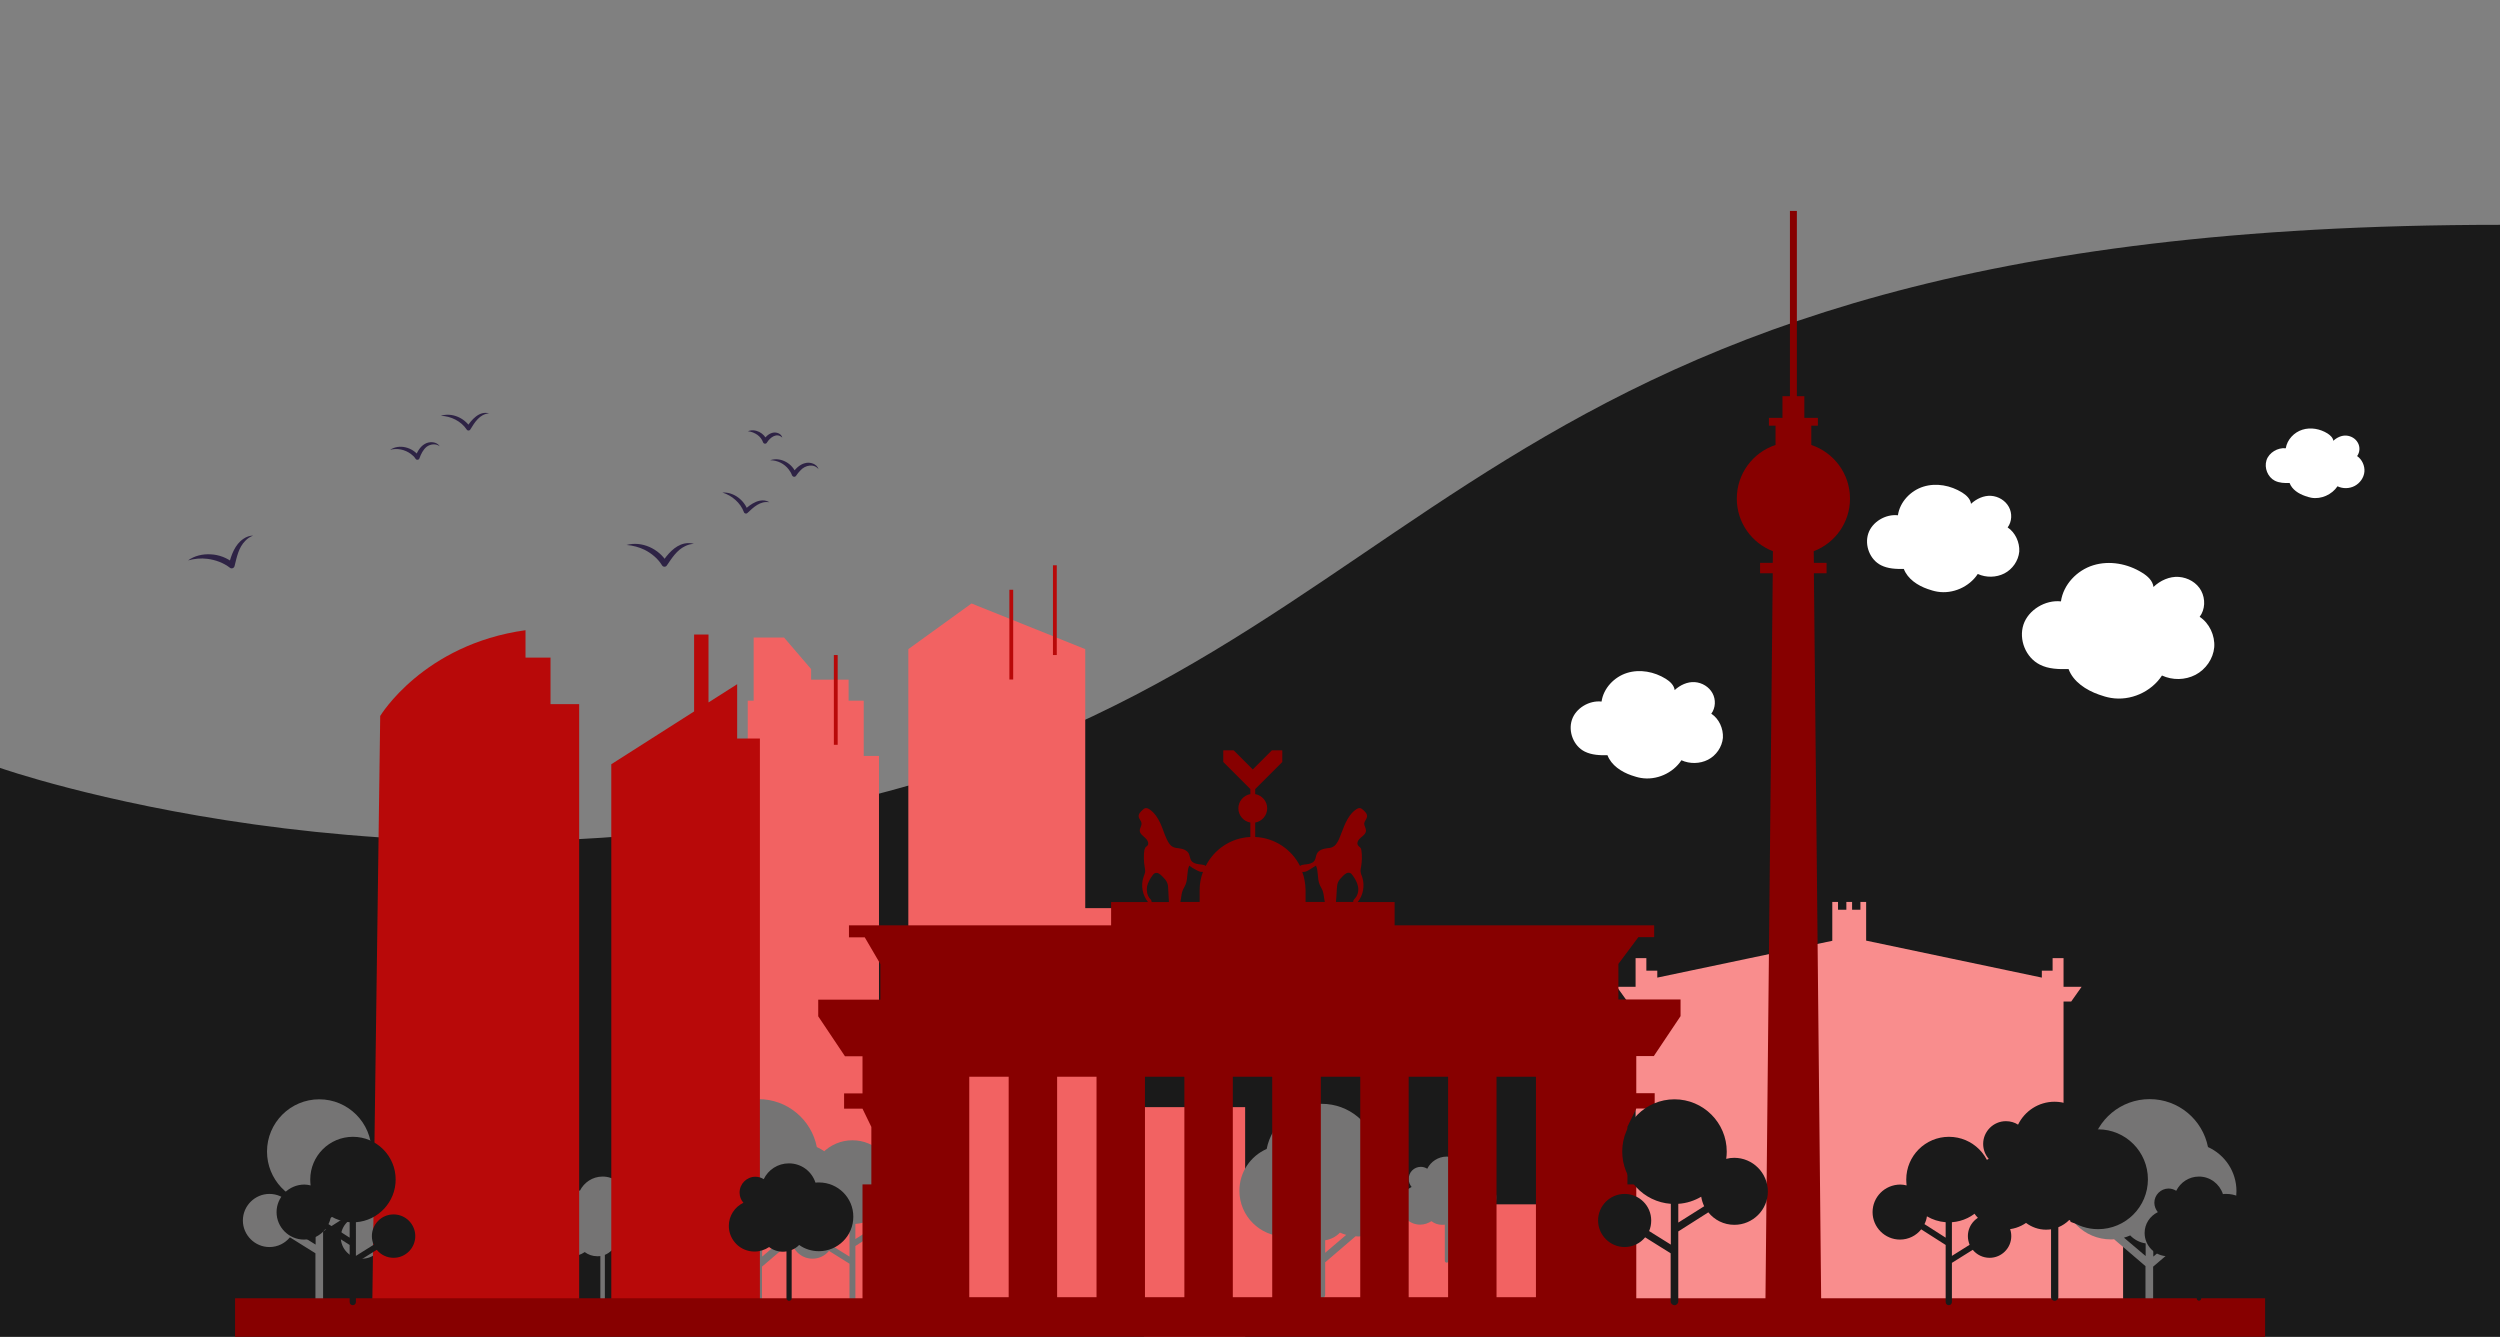 <?xml version="1.0" encoding="utf-8"?>
<!-- Generator: Adobe Illustrator 28.3.0, SVG Export Plug-In . SVG Version: 6.00 Build 0)  -->
<svg version="1.1" id="Layer_1" xmlns="http://www.w3.org/2000/svg" xmlns:xlink="http://www.w3.org/1999/xlink" x="0px" y="0px"
	 viewBox="0 0 1440 770" style="enable-background:new 0 0 1440 770;" xml:space="preserve">
<rect x="0" y="0" width="1440" height="770" fill="#808080" stroke="none"/>
<style type="text/css">
	.st0{fill:#1A1A1A;}
	.st1{fill:#FFFFFF;}
	.st2{fill:#F26262;}
	.st3{fill:#B80909;}
	.st4{fill:#757474;}
	.st5{fill:#F98D8D;}
	.st6{fill:#870000;}
	.st7{fill:#2E2345;}
</style>
<path class="st0" d="M0,442.3c0,0,228.1,80.4,487.9,19.4c349.5-82.1,345.5-332.2,952.1-332.2V770H0V442.3z"/>
<g>
	<defs>
		<rect id="SVGID_1_" x="165.5" y="692.7" width="1111.6" height="77.3"/>
	</defs>
	<clipPath id="SVGID_00000134955398917819487810000009835585360793745848_">
		<use xlink:href="#SVGID_1_"  style="overflow:visible;"/>
	</clipPath>
</g>
<g>
	<g>
		<g>
			<path class="st1" d="M985.7,411.1c2.5-3.3,2.7-8.2,0.7-11.8c-2-3.7-6-6.1-10.2-6.4c-4.2-0.3-8.5,1.7-11.6,4.6
				c-0.3-2.8-2.7-5-5.1-6.5c-6.6-4.1-14.9-5.7-22.3-3.4c-7.4,2.3-13.6,8.8-14.7,16.5c-7.1-0.8-14.9,3.8-17.1,10.6
				c-2.2,6.8,1,15,7.4,18.2c4,2,8.7,2.2,13.1,2.1c2.2,5.8,8,9.6,13.8,11.6c1.8,0.6,3.6,1.2,5.5,1.5c8.8,1.5,18.4-2.7,23.3-10.2
				c4.8,2.2,10.6,2.1,15.3-0.3c4.7-2.4,8.1-7.3,8.6-12.6C992.7,419.7,990.2,414,985.7,411.1z"/>
		</g>
	</g>
	<g>
		<g>
			<path class="st1" d="M1156.4,303.8c2.5-3.3,2.7-8.2,0.7-11.8c-2-3.7-6-6.1-10.2-6.4c-4.2-0.3-8.5,1.7-11.6,4.6
				c-0.3-2.8-2.7-5-5.1-6.5c-6.6-4.1-14.9-5.7-22.3-3.4c-7.4,2.3-13.6,8.8-14.7,16.5c-7.1-0.8-14.9,3.8-17.1,10.6
				c-2.2,6.8,1,15,7.4,18.2c4,2,8.6,2.2,13.1,2.1c2.2,5.8,8,9.6,13.8,11.6c1.8,0.6,3.6,1.2,5.5,1.5c8.8,1.5,18.4-2.7,23.3-10.2
				c4.8,2.2,10.6,2.1,15.3-0.3c4.7-2.4,8.1-7.3,8.6-12.6C1163.4,312.4,1160.8,306.7,1156.4,303.8z"/>
		</g>
	</g>
	<g>
		<g>
			<path class="st1" d="M1267,355.3c3.2-4.2,3.4-10.3,0.9-15s-7.6-7.6-12.9-8c-5.3-0.4-10.8,2.1-14.6,5.8c-0.4-3.6-3.4-6.3-6.5-8.2
				c-8.3-5.2-18.8-7.2-28.2-4.3c-9.4,2.9-17.2,11.1-18.6,20.8c-9-1-18.8,4.9-21.6,13.4c-2.8,8.6,1.3,18.9,9.4,23
				c5,2.6,10.9,2.7,16.6,2.6c2.7,7.3,10.1,12.1,17.5,14.7c2.2,0.8,4.5,1.5,6.9,1.9c11.2,1.9,23.2-3.4,29.4-12.9
				c6.1,2.8,13.3,2.7,19.3-0.4c5.9-3.1,10.2-9.2,10.8-15.9C1275.9,366.1,1272.6,358.9,1267,355.3z"/>
		</g>
	</g>
	<g>
		<g>
			<path class="st1" d="M1357.7,262.7c1.6-2.2,1.8-5.3,0.4-7.7c-1.3-2.4-3.9-3.9-6.6-4.1c-2.7-0.2-5.5,1.1-7.5,3
				c-0.2-1.8-1.8-3.2-3.3-4.2c-4.3-2.7-9.7-3.7-14.5-2.2c-4.8,1.5-8.8,5.7-9.6,10.7c-4.6-0.5-9.7,2.5-11.1,6.9
				c-1.4,4.4,0.7,9.7,4.8,11.8c2.6,1.3,5.6,1.4,8.5,1.3c1.4,3.8,5.2,6.2,9,7.5c1.2,0.4,2.3,0.8,3.5,1c5.7,1,11.9-1.8,15.1-6.6
				c3.1,1.5,6.9,1.4,9.9-0.2c3-1.6,5.3-4.7,5.6-8.2C1362.2,268.3,1360.5,264.6,1357.7,262.7z"/>
		</g>
	</g>
</g>
<g>
	<polygon class="st2" points="430.7,435.4 430.7,403.6 434.1,403.6 434.1,367.2 451.6,367.2 467.2,385.4 467.2,391.5 488.8,391.5 
		488.8,403.6 497.5,403.6 497.5,435.4 506.3,435.4 506.3,610.9 523.2,610.9 523.2,373.9 559.6,347.6 625.1,373.9 625.1,523.1 
		658.9,523.1 658.9,637.7 717.2,637.7 717.2,693.7 981.4,693.7 981.4,768.9 717.2,768.9 717.2,769.8 658.9,769.8 658.9,768.9 
		625.1,768.9 529.3,768.9 523.2,768.9 506.3,768.9 502.9,768.9 419.9,768.9 419.9,435.4 	"/>
	<rect x="606.5" y="325.6" class="st3" width="2.2" height="51.7"/>
	<rect x="581.4" y="339.7" class="st3" width="2.2" height="51.7"/>
	<rect x="480.3" y="377.3" class="st3" width="2.2" height="51.7"/>
	<path class="st4" d="M846.7,674.7c-0.5,0-1.1,0-1.6,0.1c-1.6-5-6.3-8.6-11.8-8.6c-4.9,0-9.2,2.9-11.2,7c-1.1-0.7-2.4-1.1-3.7-1.1
		c-3.9,0-7,3.1-7,7c0,1.7,0.6,3.3,1.7,4.6c-3.8,1.8-6.5,5.8-6.5,10.3c0,6.3,5.1,11.4,11.4,11.4c2.4,0,4.6-0.8,6.5-2
		c1.7,1.3,3.8,2.1,6.1,2.1c0.5,0,1.1,0,1.6-0.1v20.8c0,0.6,0.5,1.1,1.1,1.1c0.6,0,1.1-0.5,1.1-1.1v-21.5c1.3-0.5,2.4-1.3,3.3-2.2
		c2.5,1.8,5.5,2.8,8.8,2.8c8.4,0,15.3-6.8,15.3-15.3C862,681.5,855.1,674.7,846.7,674.7z"/>
	<path class="st4" d="M793.1,661.9c-2.9-14.9-16-26.1-31.8-26.1c-15.7,0-28.8,11.2-31.7,26c-9.3,4.1-15.7,13.3-15.7,24.1
		c0,14.5,11.8,26.3,26.3,26.3c0.6,0,1.2,0,1.7-0.1l17.2,14.7v19c0,1.2,0.9,2.1,2.1,2.1c1.2,0,2.1-0.9,2.1-2.1v-18.7l17.5-15
		c0.5,0,1.1,0.1,1.6,0.1c14.5,0,26.3-11.8,26.3-26.3C808.7,675.2,802.3,666,793.1,661.9z M747.3,711.2c1.2-0.3,2.3-0.7,3.4-1.2
		c2.2,2.3,5.1,3.9,8.4,4.3v6.9L747.3,711.2z M763.3,721.6v-7.2c3.3-0.5,6.3-2.1,8.5-4.4c1.2,0.5,2.4,0.9,3.6,1.3L763.3,721.6z"/>
	<polygon class="st5" points="1192.6,703.8 1192.6,690.7 1195.3,690.7 1195.3,688 1188.6,688 1188.6,576.9 1193,576.9 1199,568.4 
		1188.6,568.4 1188.6,565.8 1188.6,559.7 1188.6,559.1 1188.6,551.9 1182.3,551.9 1182.3,559.1 1176.1,559.1 1176.1,563.1 
		1074.9,541.8 1074.9,524 1074.9,519.5 1071.6,519.5 1071.6,524 1066.8,524 1066.8,519.5 1063.5,519.5 1063.5,524 1058.7,524 
		1058.7,519.5 1055.4,519.5 1055.4,524 1055.4,541.9 954.6,563.1 954.6,559.1 948.3,559.1 948.3,551.9 942.1,551.9 942.1,559.1 
		942.1,559.7 942.1,565.8 942.1,568.4 931.3,568.4 937.4,576.9 942.1,576.9 942.1,688 934.3,688 934.3,690.7 937.7,690.7 937.7,704 
		908.1,713.9 908.1,769.3 942.1,769.3 942.4,769.3 1188.6,769.3 1222.9,769.3 1222.9,713.9 	"/>
	<path class="st4" d="M518.6,683.9c-1.3,0-2.5,0.2-3.7,0.4c0.2-1.1,0.2-2.2,0.2-3.4c0-13.3-10.8-24.1-24.1-24.1
		c-13.3,0-24.1,10.8-24.1,24.1c0,12.7,9.9,23.2,22.4,24.1v18.8l-10-6.2c0.6-1.5,1-3.1,1-4.9c0-6.8-5.5-12.3-12.3-12.3
		c-6.8,0-12.3,5.5-12.3,12.3c0,6.8,5.5,12.3,12.3,12.3c3.8,0,7.2-1.7,9.5-4.5l11.8,7.4V750c0,1,0.8,1.7,1.7,1.7s1.7-0.8,1.7-1.7
		v-32.3l13.8-8.8c2.8,3.5,7.2,5.7,12,5.7c8.5,0,15.4-6.9,15.4-15.4C534,690.8,527.1,683.9,518.6,683.9z M492.7,713.7V705
		c3.8-0.3,7.4-1.4,10.6-3.3c0.2,1.6,0.7,3,1.4,4.4L492.7,713.7z"/>
	<path class="st4" d="M259.2,683.9c-1.3,0-2.5,0.2-3.7,0.4c0.2-1.1,0.2-2.2,0.2-3.4c0-13.3-10.8-24.1-24.1-24.1
		c-13.3,0-24.1,10.8-24.1,24.1c0,12.7,9.9,23.2,22.4,24.1v18.8l-10-6.2c0.6-1.5,1-3.1,1-4.9c0-6.8-5.5-12.3-12.3-12.3
		c-6.8,0-12.3,5.5-12.3,12.3c0,6.8,5.5,12.3,12.3,12.3c3.8,0,7.2-1.7,9.5-4.5l11.8,7.4V750c0,1,0.8,1.7,1.7,1.7c1,0,1.7-0.8,1.7-1.7
		v-32.3l13.8-8.8c2.8,3.5,7.2,5.7,12,5.7c8.5,0,15.4-6.9,15.4-15.4C274.6,690.8,267.7,683.9,259.2,683.9z M233.4,713.7V705
		c3.8-0.3,7.4-1.4,10.6-3.3c0.2,1.6,0.7,3,1.4,4.4L233.4,713.7z"/>
	<path class="st4" d="M362.8,687.7c-0.6,0-1.3,0-1.9,0.1c-1.9-5.8-7.3-10.1-13.8-10.1c-5.8,0-10.7,3.4-13.1,8.2
		c-1.3-0.8-2.8-1.3-4.4-1.3c-4.5,0-8.2,3.7-8.2,8.2c0,2,0.8,3.9,2,5.4c-4.5,2.2-7.6,6.7-7.6,12c0,7.4,6,13.4,13.4,13.4
		c2.8,0,5.4-0.9,7.6-2.4c2,1.5,4.5,2.4,7.2,2.4c0.6,0,1.2,0,1.8-0.1v24.4c0,0.7,0.6,1.3,1.3,1.3c0.7,0,1.3-0.6,1.3-1.3v-25.1
		c1.5-0.6,2.8-1.5,3.9-2.6c2.9,2.1,6.5,3.3,10.3,3.3c9.9,0,17.9-8,17.9-17.9C380.7,695.7,372.7,687.7,362.8,687.7z"/>
	<path class="st4" d="M470.5,660.7c-3.1-15.7-16.9-27.6-33.6-27.6c-16.6,0-30.4,11.8-33.5,27.5c-9.8,4.3-16.6,14.1-16.6,25.5
		c0,15.4,12.4,27.8,27.8,27.8c0.6,0,1.2,0,1.8-0.1l18.1,15.5v20.1c0,1.2,1,2.2,2.2,2.2c1.2,0,2.2-1,2.2-2.2v-19.8l18.5-15.8
		c0.6,0,1.1,0.1,1.7,0.1c15.4,0,27.8-12.4,27.8-27.8C486.9,674.8,480.2,665.1,470.5,660.7z M422.1,712.9c1.2-0.3,2.4-0.8,3.6-1.3
		c2.3,2.4,5.4,4.1,8.9,4.6v7.3L422.1,712.9z M439,723.8v-7.6c3.5-0.5,6.6-2.2,8.9-4.6c1.2,0.5,2.5,1,3.8,1.4L439,723.8z"/>
	<path class="st4" d="M1271.8,660.7c-3.1-15.7-16.9-27.6-33.6-27.6c-16.6,0-30.4,11.8-33.5,27.5c-9.8,4.3-16.6,14.1-16.6,25.5
		c0,15.4,12.4,27.8,27.8,27.8c0.6,0,1.2,0,1.8-0.1l18.1,15.5v20.1c0,1.2,1,2.2,2.2,2.2c1.2,0,2.2-1,2.2-2.2v-19.8l18.5-15.8
		c0.6,0,1.1,0.1,1.7,0.1c15.4,0,27.8-12.4,27.8-27.8C1288.2,674.8,1281.5,665.1,1271.8,660.7z M1223.4,712.9
		c1.2-0.3,2.4-0.8,3.6-1.3c2.3,2.4,5.4,4.1,8.9,4.6v7.3L1223.4,712.9z M1240.3,723.8v-7.6c3.5-0.5,6.6-2.2,8.9-4.6
		c1.2,0.5,2.5,1,3.8,1.4L1240.3,723.8z"/>
	<path class="st4" d="M218.3,666.9c-1.6,0-3.1,0.2-4.6,0.6c0.2-1.4,0.3-2.8,0.3-4.2c0-16.6-13.5-30.1-30.1-30.1
		s-30.1,13.5-30.1,30.1c0,15.9,12.4,29,28,30.1v23.5l-12.5-7.8c0.8-1.9,1.2-3.9,1.2-6.1c0-8.5-6.9-15.3-15.3-15.3
		s-15.3,6.9-15.3,15.3s6.9,15.3,15.3,15.3c4.8,0,9-2.2,11.8-5.6l14.7,9.2v27.7c0,1.2,1,2.2,2.2,2.2c1.2,0,2.2-1,2.2-2.2v-40.3
		l17.3-11c3.5,4.4,8.9,7.2,15,7.2c10.6,0,19.3-8.6,19.3-19.3C237.6,675.6,229,666.9,218.3,666.9z M186.1,704.2v-10.8
		c4.8-0.3,9.3-1.8,13.2-4.1c0.3,1.9,0.9,3.8,1.7,5.5L186.1,704.2z"/>
	<g>
		<polygon class="st3" points="424.6,425.4 424.6,394.1 408.1,404.6 408.1,365.5 399.8,365.5 399.8,409.8 352.1,440.2 352.1,768.7 
			437.7,768.7 437.7,425.4 		"/>
		<path class="st6" d="M952.6,608.3l15.4-23v-9.6h-35.8v-20.5l11.5-15.4h9.1V533H803.3v-13.4H782c0,0,0.1-0.1,0.1-0.1
			c3.2-4,4.1-9.6,2.5-14.4c-0.4-1-0.8-2-0.9-3.1c-0.1-0.9,0.1-1.9,0.3-2.8c0.5-3,0.6-6.1,0.2-9.2c-0.1-0.6-0.2-1.2-0.5-1.6
			c-0.4-0.5-1-0.8-1.4-1.4c-1.1-1.4,0.1-3.4,1.5-4.5c1.3-1.1,3-2.3,3-4.1c0-1.4-1.1-2.8-1-4.2c0.2-1.3,1.4-2.4,1.6-3.7
			c0.3-1.7-1.2-3.1-2.5-4.2c-0.3-0.3-0.7-0.5-1-0.7c-1-0.4-2.1,0.1-2.9,0.7c-2.7,1.9-4.6,4.8-6,7.8c-1.4,3-2.4,6.2-3.7,9.2
			c-0.9,1.9-2,3.9-4,4.7c-0.9,0.4-2,0.5-3,0.6c-2.3,0.3-4.8,1.1-5.8,3.2c-0.6,1.3-0.6,2.9-1.4,4c-0.6,0.9-1.7,1.4-2.8,1.7
			c-1.5,0.5-4.2,0.3-5.4,1.2c0,0,0,0-0.1,0.1c-4.8-9.5-14.5-16.2-25.8-16.7v-8.3c3.9-0.7,6.9-4.1,6.9-8.2s-3-7.5-6.9-8.2v-2.9
			l15.6-15.6v-6.7h-6l-11,11l-11-11h-6v6.7l15.6,15.6v2.9c-3.9,0.7-6.9,4.1-6.9,8.2s3,7.5,6.9,8.2v8.3c-11.3,0.5-20.9,7.2-25.7,16.7
			c0,0,0,0-0.1-0.1c-1.2-0.9-3.9-0.7-5.4-1.2c-1.1-0.3-2.1-0.8-2.8-1.7c-0.8-1.2-0.8-2.7-1.4-4c-1-2.1-3.5-2.9-5.8-3.2
			c-1-0.1-2-0.2-3-0.6c-2-0.8-3.1-2.8-4-4.7c-1.4-3-2.3-6.2-3.7-9.2c-1.4-3-3.3-5.9-6-7.8c-0.9-0.6-2-1.1-2.9-0.7
			c-0.4,0.1-0.7,0.4-1,0.7c-1.3,1.1-2.8,2.5-2.5,4.2c0.2,1.3,1.5,2.3,1.6,3.7c0.2,1.4-1,2.7-1,4.2c0,1.8,1.7,2.9,3,4.1
			c1.3,1.1,2.5,3.1,1.5,4.5c-0.4,0.5-1.1,0.8-1.4,1.4c-0.3,0.5-0.4,1.1-0.5,1.6c-0.4,3-0.3,6.2,0.2,9.2c0.2,0.9,0.3,1.9,0.3,2.8
			c-0.1,1.1-0.6,2.1-0.9,3.1c-1.7,4.8-0.7,10.4,2.5,14.4c0,0,0.1,0.1,0.1,0.1h-21.3V533H489v6.9h9.1l9,15.4v20.5h-35.8v9.6l15.4,23
			h10.1v21.4h-10.6v8.8h10.6l5.1,10.5v33.1h-5.1v85.6h445.7v-85.6h-5.1V649l5.1-10.5h10.6v-8.8h-10.6v-21.4H952.6z M581,747.2h-22.7
			V620.2H581V747.2z M631.6,747.2h-22.7V620.2h22.7V747.2z M660.7,510.6c0.5-2.3,1.7-4.4,3.1-6.3c0.4-0.6,0.9-1.2,1.6-1.4
			c1.5-0.5,2.9,0.7,4,1.8c1.1,1.1,2.3,2.3,2.9,3.8c0.5,1.2,0.6,2.5,0.6,3.8c0.1,2.4,0.3,4.9,0.4,7.3h-10c0-0.3,0-0.6-0.1-0.9
			c-0.2-0.5-0.7-1-1.1-1.4C660.7,515.4,660.3,512.9,660.7,510.6z M682.2,747.2h-22.7V620.2h22.7V747.2z M691,512.5v7h-11.1
			c0,0,0,0,0,0c0.5-2.1,0.5-4.3,1.2-6.3c0.5-1.4,1.4-2.6,1.9-4c1.3-3.4,0.5-7.3,2-10.6c1.3,1,2.7,1.9,4.2,2.6c1.1,0.6,2.4,1.2,3.7,1
			C691.7,505.4,691,508.9,691,512.5z M732.8,747.2h-22.7V620.2h22.7V747.2z M770,512.2c0.1-1.3,0.2-2.6,0.6-3.8
			c0.6-1.5,1.8-2.7,2.9-3.8c1.1-1.1,2.5-2.3,4-1.8c0.7,0.2,1.2,0.8,1.6,1.4c1.4,1.9,2.6,4,3.1,6.3c0.5,2.3,0,4.9-1.5,6.7
			c-0.4,0.5-0.8,0.9-1.1,1.4c-0.1,0.3-0.2,0.6-0.1,0.9h-10C769.7,517.1,769.9,514.7,770,512.2z M750.1,502.2c1.3,0.2,2.6-0.3,3.7-1
			c1.4-0.8,2.8-1.7,4.2-2.6c1.5,3.3,0.7,7.2,2,10.6c0.5,1.4,1.4,2.6,1.9,4c0.7,2,0.7,4.3,1.2,6.3c0,0,0,0,0,0h-11.1v-7
			C751.9,508.9,751.3,505.4,750.1,502.2z M783.5,747.2h-22.7V620.2h22.7V747.2z M834.1,747.2h-22.7V620.2h22.7V747.2z M884.7,747.2
			H862V620.2h22.7V747.2z"/>
		<path class="st6" d="M1065.6,287.2c0-14.4-9.4-26.6-22.3-30.9v-11.1h3.8v-4.5h-7.8v-12.5h-4.3V121.5h-4v106.7h-4.3v12.5h-7.8v4.5
			h3.8v11.1c-13,4.3-22.3,16.5-22.3,30.9c0,13.8,8.6,25.6,20.8,30.3l-0.1,6.7h-7.3v6h7.3l-4.4,439h32.5l-4.4-439h7.3v-6h-7.3
			l-0.1-6.7C1057,312.8,1065.6,301,1065.6,287.2z"/>
		<path class="st3" d="M214.2,768.7l4.8-356.3c0,0,24.7-41.2,83.7-49.4v15.8h14.4v26.8h16.5v363.1H214.2z"/>
		<rect x="135.4" y="747.8" class="st6" width="1169.3" height="22.2"/>
	</g>
	<g>
		<path class="st0" d="M1078.6,698.2c0,8.7,7.1,15.8,15.8,15.8c4.9,0,9.4-2.3,12.2-5.9l14.1,9V750c0,1,0.8,1.8,1.8,1.8
			c1,0,1.8-0.8,1.8-1.8v-22.6l12-7.5c2.3,2.8,5.8,4.6,9.7,4.6c6.9,0,12.5-5.6,12.5-12.5s-5.6-12.5-12.5-12.5
			c-6.9,0-12.5,5.6-12.5,12.5c0,1.8,0.4,3.4,1,5l-10.2,6.4V704c12.8-0.9,22.9-11.6,22.9-24.6c0-13.6-11-24.6-24.6-24.6
			c-13.6,0-24.6,11-24.6,24.6c0,1.2,0.1,2.3,0.2,3.4c-1.2-0.3-2.4-0.5-3.7-0.5C1085.6,682.4,1078.6,689.5,1078.6,698.2z
			 M1108.5,705.1c0.7-1.4,1.2-2.9,1.4-4.5c3.2,1.9,6.9,3.1,10.8,3.4v8.9L1108.5,705.1z"/>
		<path class="st0" d="M159.3,698.2c0,8.7,7.1,15.8,15.8,15.8c4.9,0,9.4-2.3,12.2-5.9l14.1,9V750c0,1,0.8,1.8,1.8,1.8
			c1,0,1.8-0.8,1.8-1.8v-22.6l12-7.5c2.3,2.8,5.8,4.6,9.7,4.6c6.9,0,12.5-5.6,12.5-12.5s-5.6-12.5-12.5-12.5s-12.5,5.6-12.5,12.5
			c0,1.8,0.4,3.4,1,5l-10.2,6.4V704c12.8-0.9,22.9-11.6,22.9-24.6c0-13.6-11-24.6-24.6-24.6c-13.6,0-24.6,11-24.6,24.6
			c0,1.2,0.1,2.3,0.2,3.4c-1.2-0.3-2.4-0.5-3.7-0.5C166.4,682.4,159.3,689.5,159.3,698.2z M189.2,705.1c0.7-1.4,1.2-2.9,1.4-4.5
			c3.2,1.9,6.9,3.1,10.8,3.4v8.9L189.2,705.1z"/>
		<path class="st0" d="M471.8,681.1c-0.7,0-1.4,0-2.1,0.1c-2.1-6.5-8.1-11.1-15.3-11.1c-6.4,0-11.9,3.7-14.5,9.1
			c-1.4-0.9-3.1-1.4-4.8-1.4c-5,0-9.1,4.1-9.1,9.1c0,2.3,0.8,4.3,2.2,5.9c-5,2.4-8.4,7.5-8.4,13.3c0,8.2,6.6,14.8,14.8,14.8
			c3.1,0,6-1,8.4-2.6c2.2,1.7,5,2.7,8,2.7c0.7,0,1.4-0.1,2-0.2v27c0,0.8,0.7,1.5,1.5,1.5c0.8,0,1.5-0.7,1.5-1.5v-27.8
			c1.6-0.7,3.1-1.6,4.3-2.9c3.2,2.3,7.2,3.6,11.4,3.6c10.9,0,19.8-8.9,19.8-19.8C491.6,690,482.7,681.1,471.8,681.1z"/>
		<path class="st0" d="M1282.3,687.7c-0.6,0-1.3,0-1.9,0.1c-1.9-5.8-7.3-10.1-13.8-10.1c-5.8,0-10.7,3.4-13.1,8.2
			c-1.3-0.8-2.8-1.3-4.4-1.3c-4.5,0-8.2,3.7-8.2,8.2c0,2,0.8,3.9,2,5.4c-4.5,2.2-7.6,6.7-7.6,12c0,7.4,6,13.4,13.4,13.4
			c2.8,0,5.4-0.9,7.6-2.4c2,1.5,4.5,2.4,7.2,2.4c0.6,0,1.2,0,1.8-0.1v24.4c0,0.7,0.6,1.3,1.3,1.3c0.7,0,1.3-0.6,1.3-1.3v-25.1
			c1.5-0.6,2.8-1.5,3.9-2.6c2.9,2.1,6.5,3.3,10.3,3.3c9.9,0,17.9-8,17.9-17.9C1300.2,695.7,1292.1,687.7,1282.3,687.7z"/>
		<path class="st0" d="M998.9,666.9c-1.6,0-3.1,0.2-4.6,0.6c0.2-1.4,0.3-2.8,0.3-4.2c0-16.6-13.5-30.1-30.1-30.1
			c-16.6,0-30.1,13.5-30.1,30.1c0,15.9,12.4,29,28,30.1v23.5l-12.5-7.8c0.8-1.9,1.2-3.9,1.2-6.1c0-8.5-6.9-15.3-15.3-15.3
			c-8.5,0-15.3,6.9-15.3,15.3s6.9,15.3,15.3,15.3c4.8,0,9-2.2,11.8-5.6l14.7,9.2v27.7c0,1.2,1,2.2,2.2,2.2c1.2,0,2.2-1,2.2-2.2
			v-40.3l17.3-11c3.5,4.4,8.9,7.2,15,7.2c10.6,0,19.3-8.6,19.3-19.3C1018.2,675.6,1009.6,666.9,998.9,666.9z M966.7,704.2v-10.8
			c4.8-0.3,9.3-1.8,13.2-4.1c0.3,1.9,0.9,3.8,1.7,5.5L966.7,704.2z"/>
		<path class="st0" d="M1208.5,650.5c-1,0-2,0.1-3,0.2c-3-9.4-11.8-16.1-22.1-16.1c-9.2,0-17.2,5.4-21,13.2c-2-1.3-4.4-2-7-2
			c-7.2,0-13.1,5.9-13.1,13.1c0,3.3,1.2,6.3,3.2,8.6c-7.2,3.5-12.1,10.8-12.1,19.3c0,11.8,9.6,21.4,21.4,21.4
			c4.5,0,8.7-1.4,12.2-3.8c3.2,2.4,7.2,3.9,11.5,3.9c1,0,2-0.1,2.9-0.2v39.1c0,1.2,1,2.1,2.1,2.1s2.1-1,2.1-2.1v-40.3
			c2.4-1,4.5-2.4,6.3-4.2c4.7,3.3,10.4,5.3,16.6,5.3c15.9,0,28.7-12.9,28.7-28.7C1237.2,663.3,1224.3,650.5,1208.5,650.5z"/>
	</g>
</g>
<g>
	<g>
		<g>
			<path class="st7" d="M224.7,259.1c5.3-3.6,13.2-1.4,16.7,3.8c0,0-2.2,0.3-2.2,0.3c1.1-2.9,2.7-5.9,5.5-7.5
				c2.7-1.6,6.9-1.4,8.6,1.4c-2.2-1.8-5.4-1.3-7.5,0.2c-2.1,1.7-3.3,4.2-4.2,6.7c-0.3,1-1.7,1.1-2.2,0.3c-0.7-1.1-1.6-2-2.7-2.8
				C233.2,258.9,228.8,258,224.7,259.1L224.7,259.1z"/>
		</g>
		<g>
			<path class="st7" d="M253.9,239.5c6.3-2,13.5,1.1,17,6.6c0,0-2.1,0-2.1,0c2.7-4.3,7.3-9.6,12.9-8c-5.4,0.4-8.3,5.2-10.8,9.3
				c-0.5,0.8-1.6,0.8-2.1,0C265.6,242.6,259.8,239.7,253.9,239.5L253.9,239.5z"/>
		</g>
	</g>
	<g>
		<g>
			<path class="st7" d="M443.6,265.1c6-2.1,13,1.9,15,7.8c0,0-2.2-0.3-2.2-0.3c1.7-2.5,4.1-5,7.2-5.8c3-0.9,7,0.4,7.9,3.5
				c-2.7-3.5-7.8-2.3-10.4,0.6c-0.9,0.9-1.8,2-2.6,3.2c-0.4,0.6-1.2,0.7-1.8,0.3c-0.2-0.2-0.4-0.4-0.5-0.6c-0.4-1.2-1.1-2.4-1.9-3.4
				C451.8,267.1,447.8,265.1,443.6,265.1L443.6,265.1z"/>
		</g>
		<g>
			<path class="st7" d="M430.8,248.4c4.2-1.8,9.6,1.1,11,5.4c0,0-2.2-0.3-2.2-0.3c1.3-1.8,3-3.6,5.3-4.2c2.2-0.6,5.2,0.4,5.7,2.8
				c-3.1-3.1-7-0.2-8.9,2.9c-0.5,0.9-1.9,0.7-2.2-0.3c-0.6-1.6-1.7-3.1-3.2-4.2C434.7,249.4,432.9,248.6,430.8,248.4L430.8,248.4z"
				/>
		</g>
		<g>
			<path class="st7" d="M416.1,283.7c6.5-0.4,12.7,4.4,14.7,10.5c0,0-2-0.5-2-0.5c3.6-3.5,9.4-7.4,14.4-4.4
				c-5.3-0.9-9.2,2.9-12.7,6.2c-0.6,0.6-1.8,0.3-2-0.5C426.5,289.6,421.6,285.4,416.1,283.7L416.1,283.7z"/>
		</g>
		<g>
			<path class="st7" d="M360.9,313.9c8.8-2.4,18.7,2.2,23.3,10c0,0-2.8-0.1-2.8-0.1c3.1-4.5,7.1-9.4,12.7-10.7
				c1.9-0.4,3.8-0.4,5.6,0.2c-1.8,0-3.5,0.5-5.1,1.3c-4.8,2.3-7.6,6.9-10.5,11.1c-0.6,1-2.2,1-2.8-0.1c-2.3-3.8-5.9-6.8-10-8.9
				C368.2,315.2,364.6,314.2,360.9,313.9L360.9,313.9z"/>
		</g>
	</g>
	<g>
		<path class="st7" d="M108.3,322.8c3.7-2.7,8.6-3.8,13.1-3.5c4.7,0.2,9.4,2,13.1,5l-2.7,0.9c1.4-5.5,3.5-11.6,8.5-14.9
			c1.6-1.1,3.6-1.8,5.5-1.8c-1.8,0.7-3.3,1.7-4.5,3c-3.9,3.9-4.9,9.4-6.2,14.6c-0.3,1.2-1.8,1.7-2.7,0.9c-3.6-2.8-8.2-4.5-12.9-5.1
			C115.7,321.4,112,321.8,108.3,322.8L108.3,322.8z"/>
	</g>
</g>
</svg>
